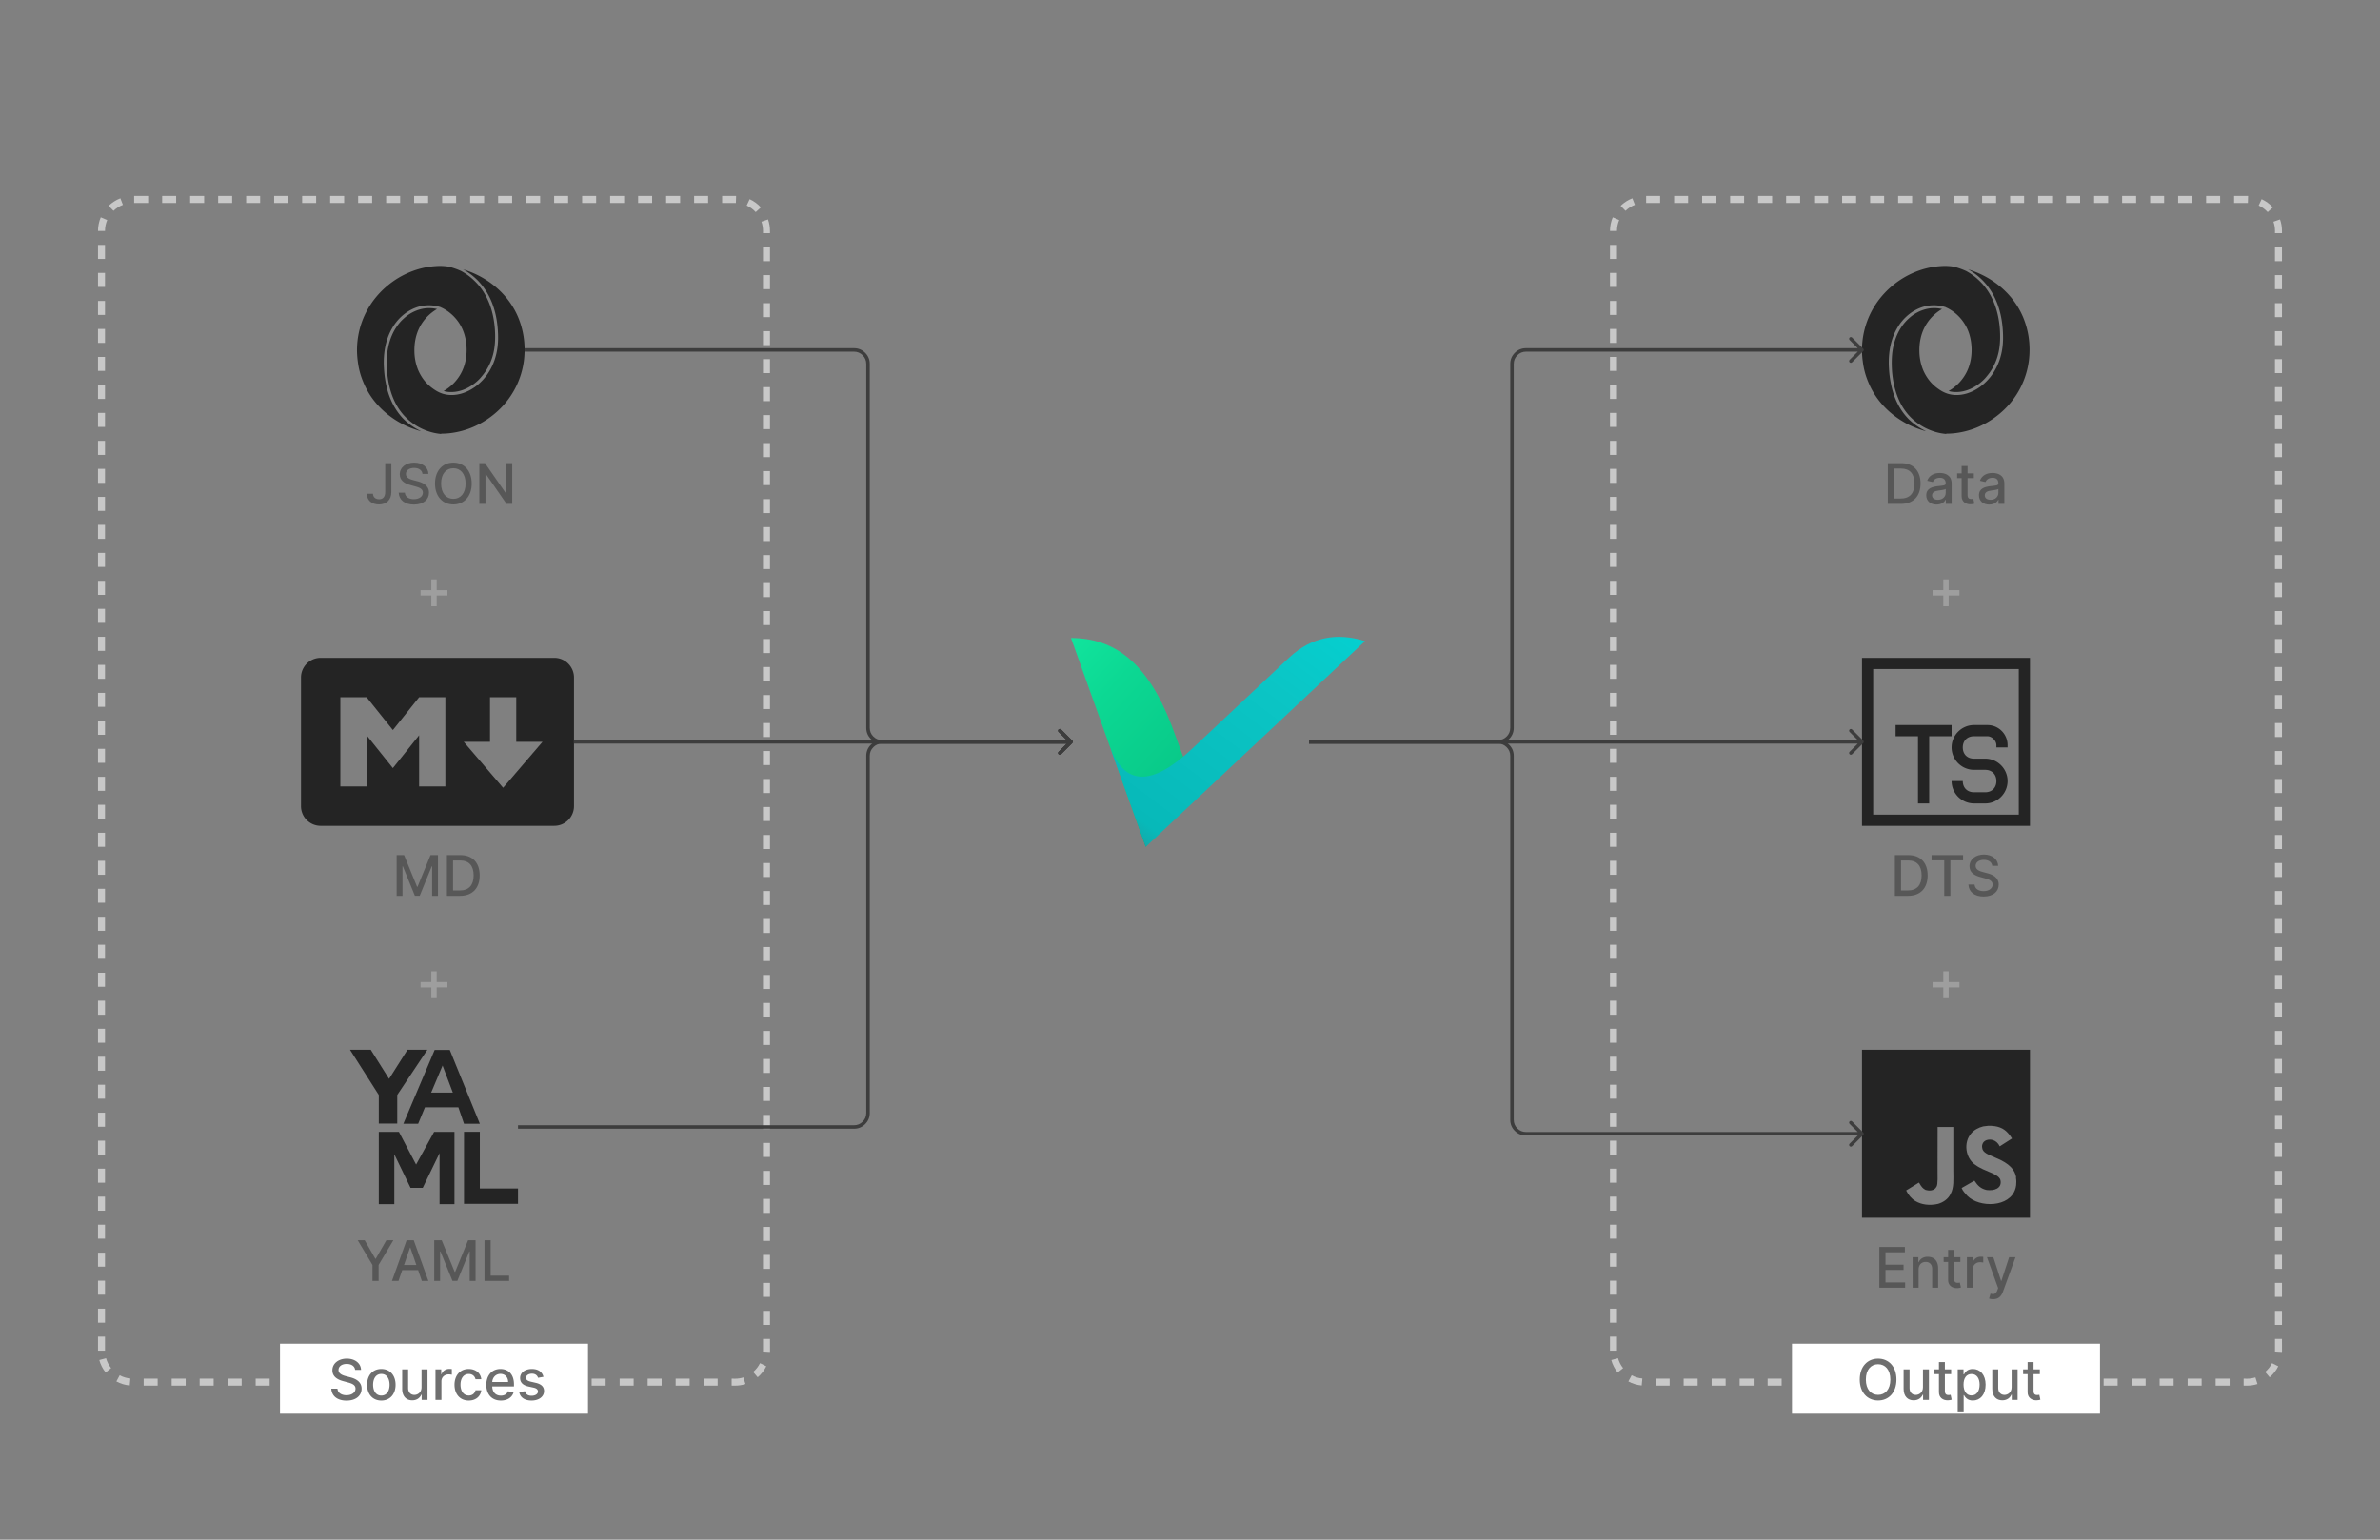 <svg xmlns="http://www.w3.org/2000/svg" viewBox="0 0 340 220">
  <rect x="0" y="0" width="340" height="220" fill="#808080" stroke="none"/>
  <linearGradient x2=".626" y2="1" id="b">
    <stop offset="0%" stop-color="#11E49D" />
    <stop offset="33%" stop-color="#0CD893" />
    <stop offset="82%" stop-color="#09CA89" />
    <stop offset="98.571%" stop-color="#08A771" />
  </linearGradient>
  <linearGradient x1=".142" y1=".998" x2="1" y2=".018" id="c">
    <stop offset="0%" stop-color="#13AAAA" />
    <stop offset="6%" stop-color="#07B9B9" />
    <stop offset="67.143%" stop-color="#0BC5C5" />
    <stop offset="100%" stop-color="#04D0D0" />
  </linearGradient>
  <path
    d="M15.521 29.409q.361-.35.785-.621.423-.271.892-.452l.36.933q-.757.292-1.34.858l-.697-.718zM14 33h1q0-.811.316-1.559l-.92-.39q-.196.463-.296.955-.1.492-.1.994zm0 4v-2h1v2h-1zm0 4v-2h1v2h-1zm0 4v-2h1v2h-1zm0 4v-2h1v2h-1zm0 4v-2h1v2h-1zm0 4v-2h1v2h-1zm0 4v-2h1v2h-1zm0 4v-2h1v2h-1zm0 4v-2h1v2h-1zm0 4v-2h1v2h-1zm0 4v-2h1v2h-1zm0 4v-2h1v2h-1zm0 4v-2h1v2h-1zm0 4v-2h1v2h-1zm0 4v-2h1v2h-1zm0 4v-2h1v2h-1zm0 4v-2h1v2h-1zm0 4v-2h1v2h-1zm0 4v-2h1v2h-1zm0 4v-2h1v2h-1zm0 4v-2h1v2h-1zm0 4v-2h1v2h-1zm0 4v-2h1v2h-1zm0 4v-2h1v2h-1zm0 4v-2h1v2h-1zm0 4v-2h1v2h-1zm0 4v-2h1v2h-1zm0 4v-2h1v2h-1zm0 4v-2h1v2h-1zm0 4v-2h1v2h-1zm0 4v-2h1v2h-1zm0 4v-2h1v2h-1zm0 4v-2h1v2h-1zm0 4v-2h1v2h-1zm0 4v-2h1v2h-1zm0 4v-2h1v2h-1zm0 4v-2h1v2h-1zm0 4v-2h1v2h-1zm0 4v-2h1v2h-1zm0 4v-2h1v2h-1zm1.093 3.12q-.314-.394-.544-.842-.23-.448-.365-.934l.963-.268q.22.784.727 1.42l-.781.624zm3.439 1.858q-.502-.047-.983-.193-.482-.146-.925-.386l.475-.88q.716.387 1.526.463l-.093.996zm3.992.022h-2v-1h2v1zm4 0h-2v-1h2v1zm4 0h-2v-1h2v1zm4 0h-2v-1h2v1zm4 0h-2v-1h2v1zm4 0h-2v-1h2v1zm4 0h-2v-1h2v1zm4 0h-2v-1h2v1zm4 0h-2v-1h2v1zm4 0h-2v-1h2v1zm4 0h-2v-1h2v1zm4 0h-2v-1h2v1zm4 0h-2v-1h2v1zm4 0h-2v-1h2v1zm4 0h-2v-1h2v1zm4 0h-2v-1h2v1zm4 0h-2v-1h2v1zm4 0h-2v-1h2v1zm4 0h-2v-1h2v1zm4 0h-2v-1h2v1zm4 0h-2v-1h2v1zm3.973-.229q-.73.229-1.497.229h-.476v-1H105q.613 0 1.198-.184l.3.955zm2.976-2.536q-.225.451-.536.847-.31.397-.694.724l-.649-.761q.62-.528.984-1.257l.895.447zm.527-3.918V193q0 .155-.01.311l-.998-.062q.008-.125.008-.249v-1.683h1zm0-4v2h-1v-2h1zm0-4v2h-1v-2h1zm0-4v2h-1v-2h1zm0-4v2h-1v-2h1zm0-4v2h-1v-2h1zm0-4v2h-1v-2h1zm0-4v2h-1v-2h1zm0-4v2h-1v-2h1zm0-4v2h-1v-2h1zm0-4v2h-1v-2h1zm0-4v2h-1v-2h1zm0-4v2h-1v-2h1zm0-4v2h-1v-2h1zm0-4v2h-1v-2h1zm0-4v2h-1v-2h1zm0-4v2h-1v-2h1zm0-4v2h-1v-2h1zm0-4v2h-1v-2h1zm0-4v2h-1v-2h1zm0-4v2h-1v-2h1zm0-4v2h-1v-2h1zm0-4v2h-1v-2h1zm0-4v2h-1v-2h1zm0-4v2h-1v-2h1zm0-4v2h-1v-2h1zm0-4v2h-1v-2h1zm0-4v2h-1v-2h1zm0-4v2h-1v-2h1zm0-4v2h-1v-2h1zm0-4v2h-1v-2h1zm0-4v2h-1v-2h1zm0-4v2h-1v-2h1zm0-4v2h-1v-2h1zm0-4v2h-1v-2h1zm0-4v2h-1v-2h1zm0-4v2h-1v-2h1zm0-4v2h-1v-2h1zm0-4v2h-1v-2h1zm0-4v2h-1v-2h1zm-.28-3.967q.28.801.28 1.65v.317h-1V33q0-.679-.224-1.32l.944-.33zm-2.628-2.891q.458.21.864.508.406.298.745.67l-.74.673q-.548-.602-1.287-.943l.418-.908zM103.16 28H105l.155.002-.031 1L105 29h-1.841v-1zm-4 0h2v1h-2v-1zm-4 0h2v1h-2v-1zm-4 0h2v1h-2v-1zm-4 0h2v1h-2v-1zm-4 0h2v1h-2v-1zm-4 0h2v1h-2v-1zm-4 0h2v1h-2v-1zm-4 0h2v1h-2v-1zm-4 0h2v1h-2v-1zm-4 0h2v1h-2v-1zm-4 0h2v1h-2v-1zm-4 0h2v1h-2v-1zm-4 0h2v1h-2v-1zm-4 0h2v1h-2v-1zm-4 0h2v1h-2v-1zm-4 0h2v1h-2v-1zm-4 0h2v1h-2v-1zm-4 0h2v1h-2v-1zm-4 0h2v1h-2v-1zm-4 0h2v1h-2v-1zm-2 0v1h-2v-1h2z"
    fill-rule="evenodd"
    fill="#C8C8C8"
  />
  <path
    d="M63.013 61.968c.48-.004.953-.029 1.426-.094a11.803 11.803 0 0 0 3.146-.863 12.403 12.403 0 0 0 3.793-2.542 11.791 11.791 0 0 0 3.46-6.903c.15-1.16.135-2.346-.045-3.499A11.958 11.958 0 0 0 74 45.28a11.194 11.194 0 0 0-.854-1.617c-1.168-1.837-2.86-3.314-4.81-4.3a12.834 12.834 0 0 0-2.172-.87h-.005c.12.063.24.132.345.201.12.074.24.146.351.225a8.929 8.929 0 0 1 1.56 1.33c1.062 1.145 1.796 2.548 2.217 4.041.284.982.434 1.998.495 3.017.044.743.044 1.491-.047 2.23-.149 1.27-.554 2.51-1.228 3.595a7.474 7.474 0 0 1-1.903 2.084c-1.244.928-2.877 1.482-4.436 1.114a3.917 3.917 0 0 1-.748-.258 4.697 4.697 0 0 1-.779-.45 6.081 6.081 0 0 1-1.244-1.105 6.507 6.507 0 0 1-1.049-1.747 7.366 7.366 0 0 1-.494-2.54c-.03-1.273.225-2.553.854-3.67a6.431 6.431 0 0 1 1.663-1.918c.225-.178.464-.333.704-.479l.016-.007a5.12 5.12 0 0 0-1.44-.12c-.418.028-.831.109-1.229.24a5.705 5.705 0 0 0-1.752.944c-.21.18-.42.36-.615.555-1.123 1.153-1.768 2.682-2.022 4.256-.15.973-.15 1.96-.09 2.95.104 1.395.39 2.787.944 4.062a8.52 8.52 0 0 0 1.348 2.173 8.14 8.14 0 0 0 3.132 2.23 7.936 7.936 0 0 0 2.113.54c.074.015.15.015.21.015l-.022-.032zm-2.934-.398a4.095 4.095 0 0 1-.45-.228 8.5 8.5 0 0 1-2.038-1.534c-1.094-1.137-1.827-2.566-2.247-4.08a15.183 15.183 0 0 1-.495-3.172 12.14 12.14 0 0 1 .046-2.082c.135-1.257.495-2.5 1.124-3.58a6.889 6.889 0 0 1 1.783-2.053 6.23 6.23 0 0 1 1.633-.9 5.363 5.363 0 0 1 3.522-.045c.03 0 .03 0 .045.03.015.015.045.015.06.03.045.016.104.045.165.074.24.12.48.271.704.42a6.293 6.293 0 0 1 2.097 2.502c.42.914.615 1.934.631 2.938.014 1.08-.18 2.157-.645 3.146a6.42 6.42 0 0 1-2.638 2.832c.09.03.18.045.271.075.225.044.45.074.688.074 1.468.045 2.892-.66 3.94-1.647.195-.18.375-.375.54-.585.225-.27.435-.54.614-.823.24-.375.435-.75.614-1.154.23-.535.4-1.092.51-1.664.195-1.004.21-2.022.148-3.026-.135-2.022-.673-4.045-1.842-5.724a9.02 9.02 0 0 0-.555-.719 9.856 9.856 0 0 0-1.063-1.034 8.473 8.473 0 0 0-1.363-.915 9.924 9.924 0 0 0-1.692-.598l-.3-.06c-.209-.03-.42-.044-.634-.06a8.453 8.453 0 0 0-1.015.016c-.704.045-1.412.16-2.112.337-3.356.866-6.292 3.205-7.855 6.31a11.834 11.834 0 0 0-1.062 3.13 11.81 11.81 0 0 0-.104 3.775c.12 1.02.374 2.023.778 2.977.227.57.511 1.124.825 1.648 1.094 1.783 2.683 3.236 4.51 4.24.688.39 1.408.69 2.157.944.226.074.45.15.69.21l.015-.025z"
    fill="#242424"
  />
  <path
    d="M55.03 66.182v4.125c-.003.67-.315 1.029-.872 1.029-.514 0-.872-.307-.875-.79h-.872c0 .983.738 1.534 1.724 1.534 1.068 0 1.767-.654 1.77-1.773v-4.125h-.875zm5.327 1.529h.846c-.025-.932-.85-1.608-2.031-1.608-1.168 0-2.062.667-2.062 1.67 0 .81.58 1.284 1.514 1.537l.687.187c.622.165 1.103.37 1.103.887 0 .568-.543.943-1.29.943-.676 0-1.239-.301-1.29-.935h-.88c.056 1.054.871 1.705 2.175 1.705 1.367 0 2.154-.719 2.154-1.705 0-1.048-.935-1.454-1.673-1.636l-.569-.148c-.454-.116-1.06-.33-1.056-.886 0-.494.451-.86 1.167-.86.668 0 1.142.312 1.205.849zm7.028 1.38c0-1.86-1.114-2.988-2.62-2.988-1.51 0-2.621 1.127-2.621 2.988 0 1.858 1.11 2.989 2.622 2.989 1.505 0 2.62-1.128 2.62-2.989zm-.87 0c0 1.418-.75 2.188-1.75 2.188-1.002 0-1.75-.77-1.75-2.188 0-1.417.748-2.187 1.75-2.187 1 0 1.75.77 1.75 2.187zm6.657-2.909h-.87v4.273h-.053l-2.96-4.273h-.813V72h.878v-4.267h.054L72.365 72h.807v-5.818z"
    fill="#575757"
  />
  <path d="M61.618 86.63h.764v-1.54h1.54v-.763h-1.54V82.79h-.764v1.537H60.08v.764h1.537v1.54z" fill="#9E9E9E" />
  <path
    d="M79.187 118H45.81A2.811 2.811 0 0 1 43 115.189V96.81A2.811 2.811 0 0 1 45.811 94h33.376a2.811 2.811 0 0 1 2.811 2.811v18.375a2.811 2.811 0 0 1-2.811 2.812V118zm-26.813-5.626v-7.312l3.75 4.688 3.75-4.688v7.313h3.75V99.626h-3.75l-3.75 4.688-3.75-4.688h-3.752v12.75l3.752-.002zM77.5 106h-3.752v-6.375H70V106h-3.75l5.623 6.563L77.5 106z"
    fill="#242424"
  />
  <path
    d="M56.662 122.182V128h.835v-4.213h.054l1.716 4.204h.693l1.716-4.201h.054V128h.835v-5.818H61.5l-1.852 4.523h-.068l-1.853-4.523h-1.065zM65.727 128c1.773 0 2.799-1.1 2.799-2.918 0-1.81-1.026-2.9-2.74-2.9h-1.942V128h1.883zm-1.005-.767v-4.284h1.011c1.273 0 1.929.761 1.929 2.133 0 1.378-.656 2.151-1.983 2.151h-.957z"
    fill="#575757"
  />
  <path d="M61.618 142.63h.764v-1.54h1.54v-.763h-1.54v-1.537h-.764v1.537H60.08v.764h1.537v1.54z" fill="#9E9E9E" />
  <path
    d="M50 150.001l4.111 6.453v4.09h2.638v-4.09L61.053 150h-2.839l-2.634 4.156L52.965 150l-2.965.001zm12.093.024l-4.47 10.544h2.114l.97-2.345h4.775l.804 2.345h2.26l-4.291-10.544h-2.162zm1.133 2.225l1.463 3.87h-3.096l1.633-3.87zm3.06 9.475v10.29H74v-2.199h-5.454v-8.091h-2.26zm-12.175.002v10.335h2.217v-7.129l2.32 4.792h1.746l2.4-4.96v7.295h2.127v-10.333h-2.904l-2.577 4.674-2.455-4.674h-2.874z"
    fill="#242424"
  />
  <path
    d="M51.1 177.213l2.11 3.534v2.284h.875v-2.284l2.111-3.534h-.997l-1.52 2.645h-.063l-1.52-2.645H51.1zm5.826 5.818l.534-1.54h2.273l.531 1.54h.932l-2.094-5.818h-1.014l-2.094 5.818h.932zm.79-2.278l.858-2.483h.045l.858 2.483h-1.761zm4.318-3.54v5.818h.835v-4.213h.054l1.716 4.204h.693l1.716-4.201h.054v4.21h.835v-5.818h-1.065l-1.852 4.523h-.068l-1.853-4.523h-1.065zm7.182 5.818h3.514v-.756h-2.636v-5.062h-.878v5.818z"
    fill="#575757"
  />
  <g><rect x="40" y="192" width="44" height="10" rx="0" fill="#FFF" /></g>
  <g>
    <path
      d="M50.73 195.741h.847c-.026-.932-.85-1.608-2.032-1.608-1.167 0-2.062.668-2.062 1.67 0 .81.58 1.285 1.514 1.538l.688.187c.622.165 1.102.37 1.102.887 0 .568-.543.943-1.29.943-.676 0-1.238-.301-1.29-.935h-.88c.057 1.054.872 1.705 2.176 1.705 1.366 0 2.153-.72 2.153-1.705 0-1.048-.934-1.454-1.673-1.636l-.568-.148c-.455-.117-1.06-.33-1.057-.886 0-.495.452-.861 1.168-.861.667 0 1.142.312 1.204.85zm3.744 4.378c1.23 0 2.035-.9 2.035-2.25 0-1.358-.804-2.258-2.035-2.258-1.23 0-2.034.9-2.034 2.258 0 1.35.804 2.25 2.034 2.25zm.003-.713c-.804 0-1.179-.702-1.179-1.54 0-.835.375-1.545 1.18-1.545.798 0 1.173.71 1.173 1.545 0 .838-.375 1.54-1.174 1.54zm5.742-1.185c.003.742-.548 1.094-1.026 1.094-.525 0-.889-.38-.889-.974v-2.674h-.85v2.776c0 1.082.594 1.645 1.432 1.645.657 0 1.103-.347 1.304-.813h.046v.756h.835v-4.364h-.852v2.554zm1.991 1.81h.85v-2.665c0-.57.44-.983 1.042-.983.176 0 .375.032.444.051v-.812a3.453 3.453 0 0 0-.361-.02c-.512 0-.95.29-1.108.759h-.046v-.694h-.82v4.364zm4.753.088c1.031 0 1.699-.62 1.793-1.469h-.827c-.108.472-.474.75-.96.75-.719 0-1.182-.6-1.182-1.55 0-.935.472-1.524 1.182-1.524.54 0 .87.341.96.75h.827c-.091-.88-.81-1.465-1.801-1.465-1.23 0-2.026.926-2.026 2.258 0 1.315.767 2.25 2.034 2.25zm4.585 0c.952 0 1.625-.469 1.819-1.179l-.804-.145c-.154.412-.523.622-1.006.622-.727 0-1.216-.471-1.239-1.312h3.103v-.301c0-1.577-.944-2.193-1.932-2.193-1.216 0-2.017.926-2.017 2.267 0 1.355.79 2.241 2.076 2.241zm-1.227-2.65c.034-.62.483-1.157 1.173-1.157.66 0 1.091.489 1.094 1.157h-2.267zm7.315-.736c-.176-.68-.707-1.122-1.65-1.122-.986 0-1.685.52-1.685 1.292 0 .62.375 1.031 1.193 1.213l.739.162c.42.094.616.281.616.554 0 .338-.36.602-.917.602-.509 0-.835-.218-.938-.647l-.82.125c.141.772.783 1.207 1.764 1.207 1.054 0 1.784-.56 1.784-1.35 0-.616-.392-.997-1.194-1.181l-.693-.16c-.48-.113-.687-.275-.684-.57-.003-.336.36-.574.843-.574.529 0 .773.292.873.585l.77-.136z"
      fill="#6F6F6F"
    />
  </g>
  <g>
    <path
      d="M231.521 29.409q.361-.35.785-.621.423-.271.892-.452l.36.933q-.757.292-1.34.858l-.697-.718zM230 33h1q0-.811.316-1.559l-.92-.39q-.196.463-.296.955-.1.492-.1.994zm0 4v-2h1v2h-1zm0 4v-2h1v2h-1zm0 4v-2h1v2h-1zm0 4v-2h1v2h-1zm0 4v-2h1v2h-1zm0 4v-2h1v2h-1zm0 4v-2h1v2h-1zm0 4v-2h1v2h-1zm0 4v-2h1v2h-1zm0 4v-2h1v2h-1zm0 4v-2h1v2h-1zm0 4v-2h1v2h-1zm0 4v-2h1v2h-1zm0 4v-2h1v2h-1zm0 4v-2h1v2h-1zm0 4v-2h1v2h-1zm0 4v-2h1v2h-1zm0 4v-2h1v2h-1zm0 4v-2h1v2h-1zm0 4v-2h1v2h-1zm0 4v-2h1v2h-1zm0 4v-2h1v2h-1zm0 4v-2h1v2h-1zm0 4v-2h1v2h-1zm0 4v-2h1v2h-1zm0 4v-2h1v2h-1zm0 4v-2h1v2h-1zm0 4v-2h1v2h-1zm0 4v-2h1v2h-1zm0 4v-2h1v2h-1zm0 4v-2h1v2h-1zm0 4v-2h1v2h-1zm0 4v-2h1v2h-1zm0 4v-2h1v2h-1zm0 4v-2h1v2h-1zm0 4v-2h1v2h-1zm0 4v-2h1v2h-1zm0 4v-2h1v2h-1zm0 4v-2h1v2h-1zm0 4v-2h1v2h-1zm1.093 3.12q-.314-.394-.544-.842-.23-.448-.365-.934l.963-.268q.22.784.727 1.42l-.781.624zm3.439 1.858q-.502-.047-.983-.193-.482-.146-.925-.386l.475-.88q.716.387 1.526.463l-.094.996zm3.992.022h-2v-1h2v1zm4 0h-2v-1h2v1zm4 0h-2v-1h2v1zm4 0h-2v-1h2v1zm4 0h-2v-1h2v1zm4 0h-2v-1h2v1zm4 0h-2v-1h2v1zm4 0h-2v-1h2v1zm4 0h-2v-1h2v1zm4 0h-2v-1h2v1zm4 0h-2v-1h2v1zm4 0h-2v-1h2v1zm4 0h-2v-1h2v1zm4 0h-2v-1h2v1zm4 0h-2v-1h2v1zm4 0h-2v-1h2v1zm4 0h-2v-1h2v1zm4 0h-2v-1h2v1zm4 0h-2v-1h2v1zm4 0h-2v-1h2v1zm4 0h-2v-1h2v1zm3.973-.229q-.73.229-1.497.229h-.476v-1H321q.613 0 1.198-.184l.3.955zm2.976-2.536q-.226.451-.536.847-.31.397-.694.724l-.649-.761q.62-.528.984-1.257l.895.447zm.527-3.918V193q0 .155-.01.311l-.998-.062q.008-.125.008-.249v-1.683h1zm0-4v2h-1v-2h1zm0-4v2h-1v-2h1zm0-4v2h-1v-2h1zm0-4v2h-1v-2h1zm0-4v2h-1v-2h1zm0-4v2h-1v-2h1zm0-4v2h-1v-2h1zm0-4v2h-1v-2h1zm0-4v2h-1v-2h1zm0-4v2h-1v-2h1zm0-4v2h-1v-2h1zm0-4v2h-1v-2h1zm0-4v2h-1v-2h1zm0-4v2h-1v-2h1zm0-4v2h-1v-2h1zm0-4v2h-1v-2h1zm0-4v2h-1v-2h1zm0-4v2h-1v-2h1zm0-4v2h-1v-2h1zm0-4v2h-1v-2h1zm0-4v2h-1v-2h1zm0-4v2h-1v-2h1zm0-4v2h-1v-2h1zm0-4v2h-1v-2h1zm0-4v2h-1v-2h1zm0-4v2h-1v-2h1zm0-4v2h-1v-2h1zm0-4v2h-1v-2h1zm0-4v2h-1v-2h1zm0-4v2h-1v-2h1zm0-4v2h-1v-2h1zm0-4v2h-1v-2h1zm0-4v2h-1v-2h1zm0-4v2h-1v-2h1zm0-4v2h-1v-2h1zm0-4v2h-1v-2h1zm0-4v2h-1v-2h1zm0-4v2h-1v-2h1zm0-4v2h-1v-2h1zm-.28-3.967q.28.801.28 1.65v.317h-1V33q0-.679-.224-1.32l.944-.33zm-2.628-2.891q.458.21.864.508.406.298.745.67l-.74.673q-.548-.602-1.287-.943l.418-.908zM319.16 28H321l.154.002-.03 1L321 29h-1.841v-1zm-4 0h2v1h-2v-1zm-4 0h2v1h-2v-1zm-4 0h2v1h-2v-1zm-4 0h2v1h-2v-1zm-4 0h2v1h-2v-1zm-4 0h2v1h-2v-1zm-4 0h2v1h-2v-1zm-4 0h2v1h-2v-1zm-4 0h2v1h-2v-1zm-4 0h2v1h-2v-1zm-4 0h2v1h-2v-1zm-4 0h2v1h-2v-1zm-4 0h2v1h-2v-1zm-4 0h2v1h-2v-1zm-4 0h2v1h-2v-1zm-4 0h2v1h-2v-1zm-4 0h2v1h-2v-1zm-4 0h2v1h-2v-1zm-4 0h2v1h-2v-1zm-4 0h2v1h-2v-1zm-2 0v1h-2v-1h2z"
      fill-rule="evenodd"
      fill="#C8C8C8"
    />
    <path
      d="M278.013 61.968c.48-.004.953-.029 1.426-.094a11.803 11.803 0 0 0 3.146-.863 12.403 12.403 0 0 0 3.793-2.542 11.791 11.791 0 0 0 3.46-6.903c.15-1.16.135-2.346-.045-3.499A11.958 11.958 0 0 0 289 45.28a11.194 11.194 0 0 0-.854-1.617c-1.168-1.837-2.86-3.314-4.81-4.3a12.834 12.834 0 0 0-2.172-.87h-.005c.12.063.24.132.345.201.12.074.24.146.351.225a8.929 8.929 0 0 1 1.56 1.33c1.062 1.145 1.796 2.548 2.217 4.041.284.982.434 1.998.495 3.017.044.743.044 1.491-.047 2.23-.149 1.27-.554 2.51-1.228 3.595a7.474 7.474 0 0 1-1.903 2.084c-1.244.928-2.877 1.482-4.436 1.114a3.917 3.917 0 0 1-.748-.258 4.697 4.697 0 0 1-.779-.45 6.081 6.081 0 0 1-1.244-1.105 6.507 6.507 0 0 1-1.049-1.747 7.366 7.366 0 0 1-.494-2.54c-.03-1.273.225-2.553.854-3.67a6.431 6.431 0 0 1 1.663-1.918c.225-.178.464-.333.704-.479l.016-.007a5.12 5.12 0 0 0-1.44-.12c-.418.028-.831.109-1.229.24a5.705 5.705 0 0 0-1.752.944c-.21.18-.42.36-.615.555-1.123 1.153-1.768 2.682-2.022 4.256-.15.973-.15 1.96-.09 2.95.104 1.395.39 2.787.944 4.062a8.52 8.52 0 0 0 1.348 2.173 8.14 8.14 0 0 0 3.132 2.23 7.936 7.936 0 0 0 2.113.54c.074.015.15.015.21.015l-.022-.032zm-2.934-.398a4.095 4.095 0 0 1-.45-.228 8.5 8.5 0 0 1-2.038-1.534c-1.094-1.137-1.827-2.566-2.247-4.08a15.183 15.183 0 0 1-.495-3.172 12.14 12.14 0 0 1 .046-2.082c.135-1.257.495-2.5 1.124-3.58a6.889 6.889 0 0 1 1.783-2.053 6.23 6.23 0 0 1 1.633-.9 5.363 5.363 0 0 1 3.522-.045c.03 0 .03 0 .045.03.015.015.045.015.06.03.045.016.104.045.165.074.24.12.48.271.704.42a6.293 6.293 0 0 1 2.097 2.502c.42.914.615 1.934.631 2.938.014 1.08-.18 2.157-.645 3.146a6.42 6.42 0 0 1-2.638 2.832c.09.03.18.045.271.075.225.044.45.074.688.074 1.468.045 2.892-.66 3.94-1.647.195-.18.375-.375.54-.585.225-.27.435-.54.614-.823.24-.375.435-.75.614-1.154.23-.535.4-1.092.51-1.664.195-1.004.21-2.022.148-3.026-.135-2.022-.673-4.045-1.842-5.724a9.02 9.02 0 0 0-.555-.719 9.856 9.856 0 0 0-1.063-1.034 8.473 8.473 0 0 0-1.363-.915 9.924 9.924 0 0 0-1.692-.598l-.3-.06c-.209-.03-.42-.044-.634-.06a8.453 8.453 0 0 0-1.015.016c-.704.045-1.412.16-2.112.337-3.356.866-6.292 3.205-7.855 6.31a11.834 11.834 0 0 0-1.062 3.13 11.81 11.81 0 0 0-.104 3.775c.12 1.02.374 2.023.778 2.977.227.57.511 1.124.825 1.648 1.094 1.783 2.683 3.236 4.51 4.24.688.39 1.408.69 2.157.944.226.074.45.15.69.21l.015-.025z"
      fill="#242424"
    />
    <path
      d="M271.566 72c1.772 0 2.798-1.1 2.798-2.917 0-1.81-1.026-2.9-2.739-2.9h-1.943V72h1.884zm-1.006-.767V66.95h1.011c1.273 0 1.93.762 1.93 2.134 0 1.378-.657 2.15-1.984 2.15h-.957zm6.096.864c.722 0 1.128-.367 1.29-.693h.034V72h.83v-2.897c0-1.27-1-1.523-1.693-1.523-.79 0-1.517.318-1.801 1.113l.798.182c.125-.31.443-.608 1.014-.608.548 0 .83.287.83.782v.02c0 .31-.319.303-1.103.394-.826.097-1.673.313-1.673 1.304 0 .858.645 1.33 1.474 1.33zm.185-.682c-.48 0-.827-.216-.827-.636 0-.455.404-.617.895-.682.276-.037.93-.11 1.051-.233v.562c0 .517-.412.99-1.119.99zm5.136-3.778h-.894V66.59h-.85v1.046h-.64v.681h.64v2.577c-.003.793.602 1.176 1.273 1.162.27-.003.452-.054.55-.09l-.152-.702c-.057.01-.162.036-.299.036-.275 0-.522-.09-.522-.582v-2.4h.894v-.682zm2.208 4.46c.721 0 1.128-.367 1.29-.693h.034V72h.83v-2.897c0-1.27-1-1.523-1.694-1.523-.79 0-1.517.318-1.801 1.113l.798.182c.125-.31.443-.608 1.014-.608.549 0 .83.287.83.782v.02c0 .31-.318.303-1.102.394-.827.097-1.674.313-1.674 1.304 0 .858.645 1.33 1.475 1.33zm.184-.682c-.48 0-.826-.216-.826-.636 0-.455.403-.617.895-.682.275-.037.929-.11 1.05-.233v.562c0 .517-.411.99-1.119.99z"
      fill="#575757"
    />
    <path d="M277.618 86.63h.764v-1.54h1.54v-.763h-1.54V82.79h-.764v1.537h-1.537v.764h1.537v1.54z" fill="#9E9E9E" />
    <path
      d="M290 118h-24V94h24v24zm-22.4-1.6h20.8V95.6h-20.8v20.8zm16-1.6H282a3.21 3.21 0 0 1-3.2-3.2h1.6c0 .96.64 1.6 1.6 1.6h1.6c.96 0 1.6-.64 1.6-1.6 0-.96-.64-1.6-1.6-1.6H282a3.21 3.21 0 0 1-3.2-3.2c0-1.76 1.44-3.2 3.2-3.2h1.92c1.6 0 2.88 1.28 2.88 2.88v.32h-1.6v-.32c0-.64-.64-1.28-1.28-1.28H282c-.96 0-1.6.64-1.6 1.6 0 .96.64 1.6 1.6 1.6h1.6c1.76 0 3.2 1.44 3.2 3.2 0 1.76-1.44 3.2-3.2 3.2zm-8 0H274v-9.6h-3.2v-1.6h8v1.6h-3.2v9.6z"
      fill="#242424"
    />
    <path
      d="M272.581 128c1.773 0 2.798-1.1 2.798-2.917 0-1.81-1.025-2.9-2.738-2.9h-1.944V128h1.884zm-1.006-.767v-4.284h1.012c1.272 0 1.929.762 1.929 2.134 0 1.378-.657 2.15-1.983 2.15h-.958zm4.364-4.295h1.812V128h.875v-5.062h1.816v-.756h-4.503v.756zm8.668.773h.846c-.025-.932-.85-1.608-2.031-1.608-1.168 0-2.063.667-2.063 1.67 0 .81.58 1.284 1.515 1.537l.687.187c.622.165 1.102.37 1.102.887 0 .568-.542.943-1.29.943-.676 0-1.238-.301-1.29-.935h-.88c.057 1.054.872 1.705 2.176 1.705 1.367 0 2.154-.719 2.154-1.705 0-1.048-.935-1.454-1.674-1.636l-.568-.148c-.454-.116-1.06-.33-1.057-.886 0-.494.452-.86 1.168-.86.668 0 1.142.312 1.205.849z"
      fill="#575757"
    />
    <g><path d="M277.618 142.63h.764v-1.54h1.54v-.763h-1.54v-1.537h-.764v1.537h-1.537v.764h1.537v1.54z" fill="#9E9E9E" /></g>
    <g>
      <path
        d="M266 150h24v24h-24v-24zm22.034 18.276c-.175-1.095-.888-2.015-3.003-2.873-.736-.345-1.554-.585-1.797-1.14-.091-.33-.105-.51-.046-.705.15-.646.915-.84 1.515-.66.39.12.75.42.976.9 1.034-.676 1.034-.676 1.755-1.125-.27-.42-.404-.601-.586-.78-.63-.705-1.469-1.065-2.834-1.034l-.705.089c-.676.165-1.32.525-1.71 1.005-1.14 1.291-.811 3.541.569 4.471 1.365 1.02 3.361 1.244 3.616 2.205.24 1.17-.87 1.545-1.966 1.41-.811-.18-1.26-.586-1.755-1.336l-1.83 1.051c.21.48.45.689.81 1.109 1.74 1.756 6.09 1.666 6.871-1.004.029-.09.24-.705.074-1.65l.046.067zm-8.983-7.245h-2.248c0 1.938-.009 3.864-.009 5.805 0 1.232.063 2.363-.138 2.711-.33.689-1.18.601-1.566.48-.396-.196-.597-.466-.83-.855-.063-.105-.11-.196-.127-.196l-1.825 1.125c.305.63.75 1.172 1.324 1.517.855.51 2.004.675 3.207.405.783-.226 1.458-.691 1.811-1.411.51-.93.402-2.07.397-3.346.012-2.054 0-4.109 0-6.179l.004-.056z"
        fill="#242424"
      />
      <path
        d="M268.48 184h3.682v-.756h-2.804v-1.78h2.58v-.754h-2.58v-1.773h2.77v-.755h-3.648V184zm5.605-2.59c0-.697.426-1.095 1.017-1.095.577 0 .926.378.926 1.012V184h.85v-2.776c0-1.08-.594-1.644-1.486-1.644-.656 0-1.085.304-1.287.767h-.054v-.71h-.815V184h.85v-2.59zm5.966-1.774h-.895v-1.045h-.85v1.045h-.638v.682h.639v2.577c-.003.792.602 1.176 1.272 1.162.27-.003.452-.054.552-.091l-.154-.702c-.057.012-.162.037-.298.037-.276 0-.523-.09-.523-.582v-2.4h.895v-.683zm.938 4.364h.85v-2.665c0-.57.44-.983 1.042-.983.176 0 .375.032.443.051v-.812a3.453 3.453 0 0 0-.36-.02c-.512 0-.95.29-1.109.759h-.045v-.694h-.821V184zm3.747 1.636c.701 0 1.145-.366 1.397-1.054l1.799-4.946h-.912l-1.105 3.387h-.046l-1.105-3.387h-.909l1.597 4.42-.105.29c-.216.58-.52.628-.986.5l-.205.697c.102.045.324.093.58.093z"
        fill="#575757"
      />
    </g>
    <g><rect x="256" y="192" width="44" height="10" rx="0" fill="#FFF" /></g>
    <g>
      <path
        d="M270.922 197.122c0-1.86-1.114-2.989-2.62-2.989-1.51 0-2.622 1.128-2.622 2.989 0 1.858 1.111 2.989 2.623 2.989 1.505 0 2.619-1.128 2.619-2.99zm-.87 0c0 1.418-.75 2.187-1.75 2.187-1.002 0-1.75-.77-1.75-2.187 0-1.418.748-2.188 1.75-2.188 1 0 1.75.77 1.75 2.188zm4.657 1.1c.003.74-.548 1.093-1.026 1.093-.525 0-.889-.38-.889-.974v-2.674h-.85v2.776c0 1.082.594 1.645 1.432 1.645.657 0 1.103-.347 1.304-.813h.046v.756h.835v-4.364h-.852v2.554zm4.028-2.555h-.895v-1.045h-.85v1.045h-.638v.682h.639v2.577c-.003.793.602 1.176 1.273 1.162.27-.003.451-.054.55-.091l-.153-.702c-.057.012-.162.037-.298.037-.276 0-.523-.09-.523-.582v-2.4h.895v-.683zm.938 6h.85v-2.315h.05c.154.278.466.764 1.262.764 1.057 0 1.824-.846 1.824-2.258 0-1.415-.779-2.247-1.833-2.247-.81 0-1.102.494-1.253.764h-.07v-.708h-.83v6zm.832-3.818c0-.912.398-1.517 1.14-1.517.77 0 1.156.65 1.156 1.517 0 .875-.398 1.543-1.157 1.543-.73 0-1.139-.625-1.139-1.543zm6.87.372c.002.742-.549 1.094-1.026 1.094-.526 0-.89-.38-.89-.974v-2.674h-.849v2.776c0 1.082.594 1.645 1.432 1.645.656 0 1.102-.347 1.304-.813h.046v.756h.835v-4.364h-.853v2.554zm4.028-2.554h-.895v-1.045h-.85v1.045h-.639v.682h.64v2.577c-.003.793.602 1.176 1.272 1.162.27-.003.452-.054.551-.091l-.153-.702c-.057.012-.162.037-.298.037-.276 0-.523-.09-.523-.582v-2.4h.895v-.683z"
        fill="#6F6F6F"
      />
    </g>
  </g>
  <g>
    <path d="M167.337 103.56l2.761 7.459-6.42 9.981L153 91.165c6.107 0 10.851 3.368 14.337 12.395z" fill="url(#b)" />
    <path d="M195 91.607q-6.123-1.924-10.727 2.252l-13.98 13.129q-8.647 8.148-11.76-.361L163.679 121 195 91.607z" fill="url(#c)" />
  </g>
  <g>
    <path
      d="M74.94 49.75H122q.932 0 1.591.66.659.658.659 1.59v52q0 .725.513 1.237.512.513 1.237.513h27v.5h-27q-.932 0-1.591-.659-.659-.659-.659-1.591V52q0-.725-.513-1.237-.512-.513-1.237-.513H74.94v-.5zm78.237 56.427l-1.591 1.59q-.035.036-.081.055-.046.019-.096.019t-.096-.019q-.046-.019-.08-.054-.036-.035-.055-.081-.019-.046-.019-.096t.019-.096q.02-.046.054-.08l1.591-1.592q.035-.035.081-.054.046-.019.096-.019t.096.02q.046.018.08.053.036.035.055.081.019.046.019.096t-.02.096q-.018.046-.053.08zm-.354 0l-1.59-1.591q-.036-.035-.055-.081-.019-.046-.019-.096t.019-.096q.02-.046.054-.08.035-.036.081-.055.046-.019.096-.019t.096.02q.046.018.08.053l1.592 1.591q.035.035.054.081.019.046.019.096t-.02.096q-.018.046-.053.08-.035.036-.081.055-.046.019-.096.019t-.096-.019q-.046-.019-.08-.054z"
      fill="#3D3D3D"
    />
  </g>
  <g>
    <path
      d="M81.998 105.75H153v.5H81.998v-.5zm71.179.427l-1.591 1.59q-.035.036-.081.055-.046.019-.096.019t-.096-.019q-.046-.02-.08-.054-.036-.035-.055-.081-.019-.046-.019-.096t.02-.096q.018-.046.053-.08l1.591-1.592q.035-.035.081-.054.046-.019.096-.019t.096.019q.046.02.08.054.036.035.055.081.019.046.019.096t-.019.096q-.019.046-.054.08zm-.354 0l-1.59-1.591q-.036-.035-.055-.081-.019-.046-.019-.096t.02-.096q.018-.046.053-.08.035-.036.081-.055.046-.019.096-.019t.096.019q.046.02.08.054l1.592 1.591q.035.035.054.081.019.046.019.096t-.019.096q-.019.046-.054.08-.035.036-.081.055-.046.019-.096.019t-.096-.019q-.046-.02-.08-.054z"
      fill="#3D3D3D"
    />
  </g>
  <g>
    <path
      d="M74 160.781h48q.725 0 1.237-.513.513-.512.513-1.237V108q0-.932.659-1.591.659-.659 1.591-.659h27v.5h-27q-.725 0-1.237.513-.513.512-.513 1.237v51.031q0 .932-.659 1.591-.659.659-1.591.659H74v-.5zm79.177-54.604l-1.591 1.59q-.035.036-.081.055-.046.019-.096.019t-.096-.019q-.046-.02-.08-.054-.036-.035-.055-.081-.019-.046-.019-.096t.019-.096q.02-.046.054-.08l1.591-1.592q.035-.035.081-.054.046-.019.096-.019t.096.019q.046.02.08.054.036.035.055.081.019.046.019.096t-.02.096q-.018.046-.053.08zm-.354 0l-1.59-1.591q-.036-.035-.055-.081-.019-.046-.019-.096t.019-.096q.02-.046.054-.08.035-.036.081-.055.046-.019.096-.019t.096.019q.046.02.08.054l1.592 1.591q.035.035.054.081.019.046.019.096t-.02.096q-.018.046-.053.08-.035.036-.081.055-.046.019-.096.019t-.096-.019q-.046-.02-.08-.054z"
      fill="#3D3D3D"
    />
  </g>
  <g>
    <path
      d="M187 105.75h27q.725 0 1.237-.513.513-.512.513-1.237V52q0-.932.659-1.59.659-.66 1.591-.66h48v.5h-48q-.725 0-1.237.513-.513.512-.513 1.237v52q0 .932-.659 1.591-.659.659-1.591.659h-27v-.5zm79.177-55.573l-1.591 1.59q-.035.036-.081.055-.046.02-.096.02t-.096-.02q-.046-.019-.08-.054-.036-.035-.055-.081-.019-.046-.019-.096t.019-.096q.02-.045.054-.08l1.591-1.592q.035-.035.081-.054.046-.019.096-.019t.096.02q.046.018.08.053.036.036.055.081.019.046.019.096t-.02.096q-.018.046-.053.08zm-.354 0l-1.59-1.591q-.036-.035-.055-.081-.019-.046-.019-.096t.019-.096q.02-.045.054-.08.035-.036.081-.055.046-.019.096-.019t.096.02q.046.018.08.053l1.592 1.591q.035.036.054.081.019.046.019.096t-.02.096q-.018.046-.053.08-.035.036-.081.055-.046.02-.096.02t-.096-.02q-.046-.019-.08-.054z"
      fill="#3D3D3D"
    />
  </g>
  <g>
    <path
      d="M187 105.75h79v.5h-79v-.5zm79.177.427l-1.591 1.59q-.035.036-.081.055-.046.019-.096.019t-.096-.019q-.046-.02-.08-.054-.036-.035-.055-.081-.019-.046-.019-.096t.019-.096q.02-.046.054-.08l1.591-1.592q.035-.035.081-.054.046-.019.096-.019t.096.019q.046.02.08.054.036.035.055.081.019.046.019.096t-.02.096q-.018.046-.053.08zm-.354 0l-1.59-1.591q-.036-.035-.055-.081-.019-.046-.019-.096t.019-.096q.02-.046.054-.08.035-.036.081-.055.046-.019.096-.019t.096.019q.046.02.08.054l1.592 1.591q.035.035.054.081.019.046.019.096t-.02.096q-.018.046-.053.08-.035.036-.081.055-.046.019-.096.019t-.096-.019q-.046-.02-.08-.054z"
      fill="#3D3D3D"
    />
  </g>
  <g>
    <path
      d="M187 105.75h27q.932 0 1.591.659.659.659.659 1.591v52q0 .725.513 1.237.512.513 1.237.513h48v.5h-48q-.932 0-1.591-.659-.659-.659-.659-1.591v-52q0-.725-.513-1.237-.512-.513-1.237-.513h-27v-.5zm79.177 56.427l-1.591 1.59q-.035.036-.081.055-.046.019-.096.019t-.096-.02q-.046-.018-.08-.053-.036-.035-.055-.081-.019-.046-.019-.096t.019-.096q.02-.046.054-.08l1.591-1.592q.035-.035.081-.054.046-.019.096-.019t.096.019q.046.02.08.054.036.035.055.081.019.046.019.096t-.02.096q-.018.046-.053.08zm-.354 0l-1.59-1.591q-.036-.035-.055-.081-.019-.046-.019-.096t.019-.096q.02-.046.054-.08.035-.036.081-.055.046-.019.096-.019t.096.019q.046.02.08.054l1.592 1.591q.035.035.054.081.019.046.019.096t-.02.096q-.018.046-.053.08-.035.036-.081.055-.046.019-.096.019t-.096-.019q-.046-.02-.08-.054z"
      fill="#3D3D3D"
    />
  </g>
</svg>
